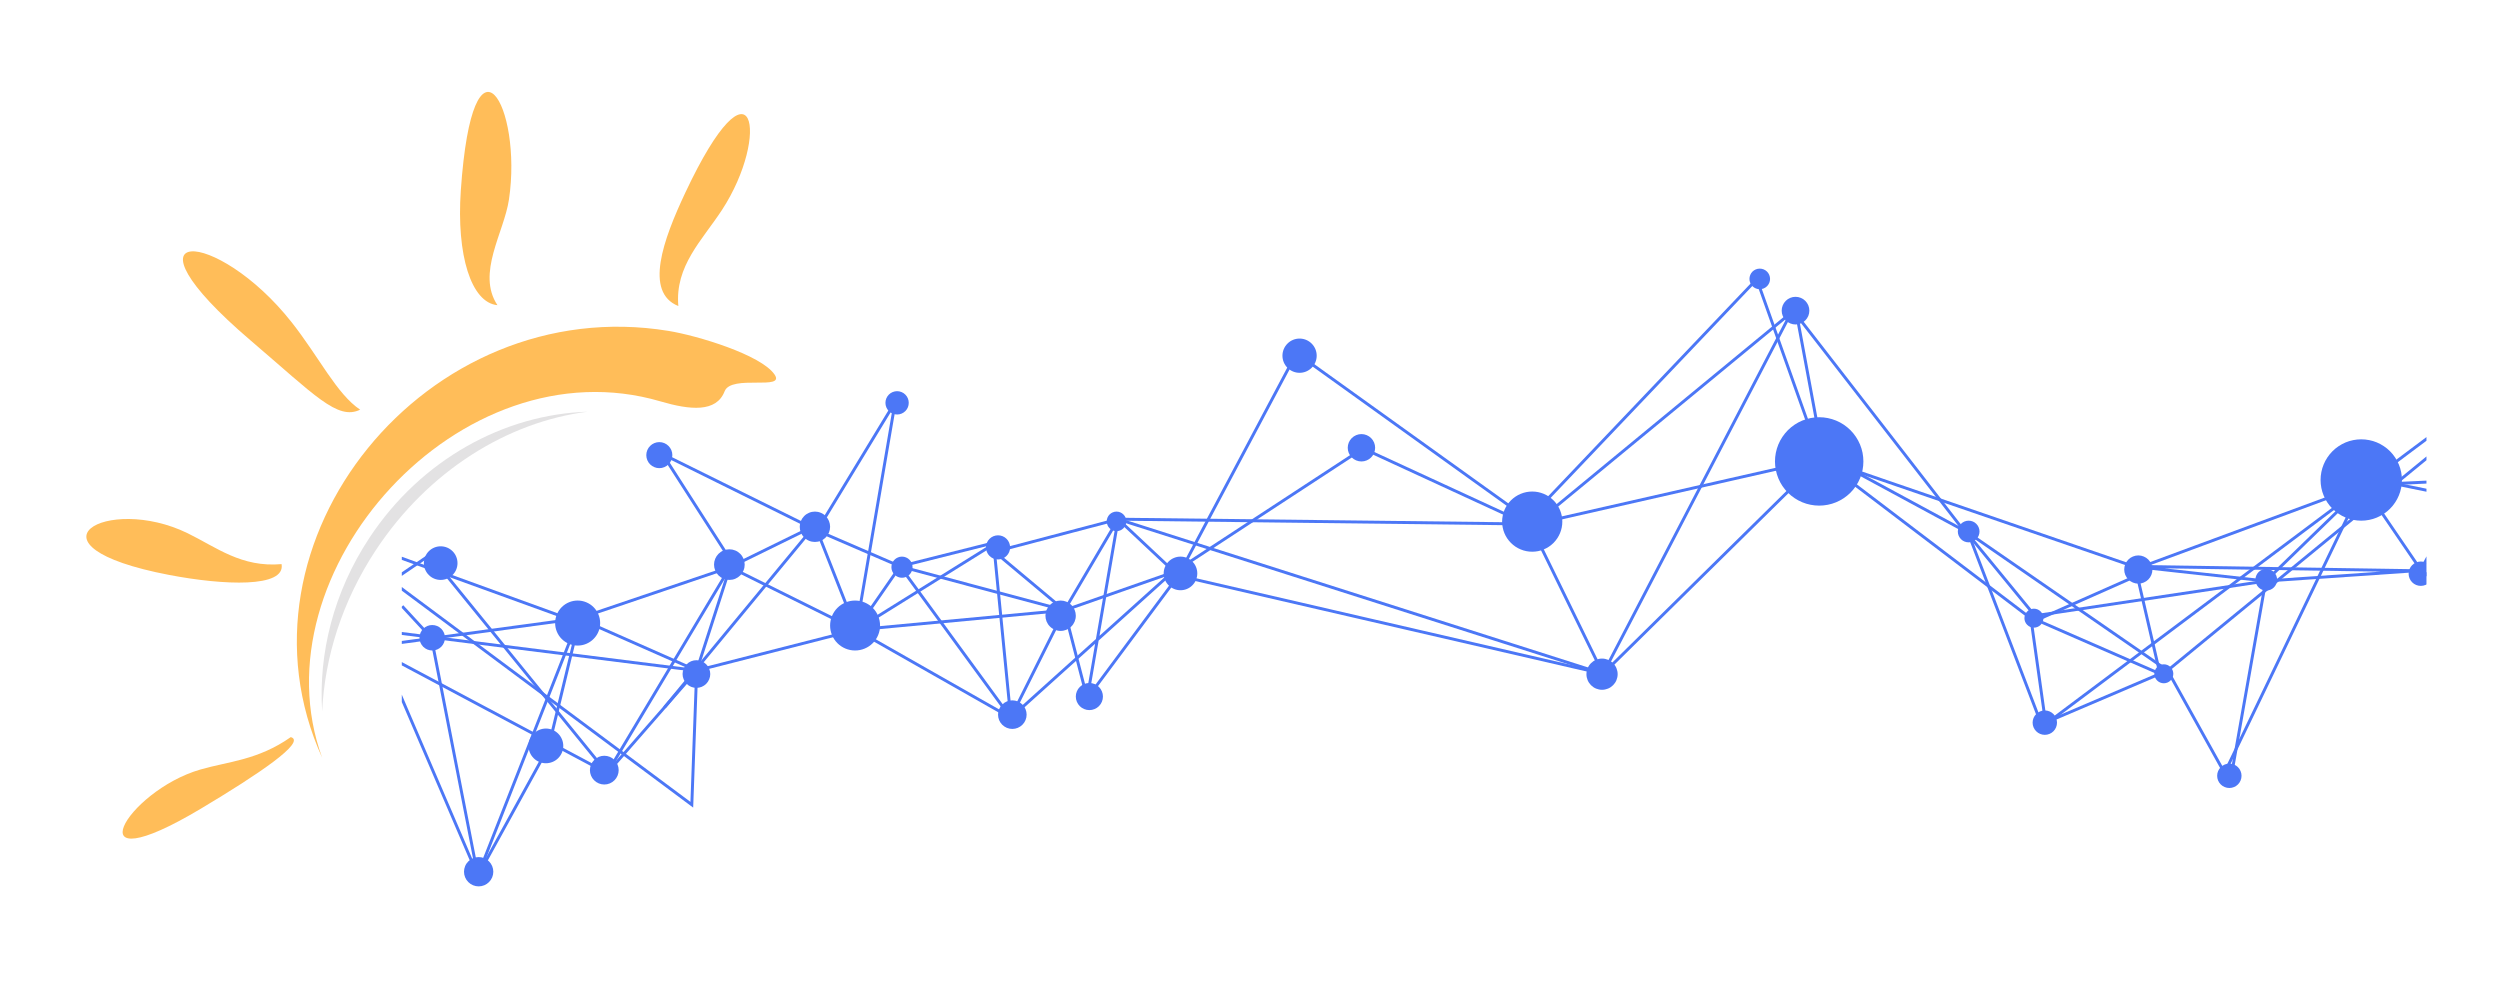 <svg xmlns="http://www.w3.org/2000/svg" xmlns:xlink="http://www.w3.org/1999/xlink" width="500" zoomAndPan="magnify" viewBox="0 0 375 150" height="200" preserveAspectRatio="xMidYMid meet" version="1.0"><defs><clipPath id="fdb945155b"><path d="M 60.27 59 L 363.969 59 L 363.969 117 L 60.27 117 Z M 60.27 59 " clip-rule="nonzero"/></clipPath><clipPath id="598f6f2f33"><path d="M 60.27 46 L 363.969 46 L 363.969 117 L 60.27 117 Z M 60.27 46 " clip-rule="nonzero"/></clipPath><clipPath id="dd120ca1cd"><path d="M 60.27 82 L 88 82 L 88 132 L 60.27 132 Z M 60.27 82 " clip-rule="nonzero"/></clipPath><clipPath id="217105a7f7"><path d="M 60.27 90 L 88 90 L 88 133 L 60.27 133 Z M 60.27 90 " clip-rule="nonzero"/></clipPath><clipPath id="24d20df186"><path d="M 60.27 79 L 152 79 L 152 122 L 60.27 122 Z M 60.27 79 " clip-rule="nonzero"/></clipPath><clipPath id="9c3d9031a1"><path d="M 127 52 L 363.969 52 L 363.969 106 L 127 106 Z M 127 52 " clip-rule="nonzero"/></clipPath><clipPath id="2b7454ceb1"><path d="M 60.27 78 L 124 78 L 124 107 L 60.27 107 Z M 60.27 78 " clip-rule="nonzero"/></clipPath><clipPath id="dd9665282d"><path d="M 240 45 L 363.969 45 L 363.969 110 L 240 110 Z M 240 45 " clip-rule="nonzero"/></clipPath><clipPath id="3e5de1b902"><path d="M 354 71 L 363.969 71 L 363.969 78 L 354 78 Z M 354 71 " clip-rule="nonzero"/></clipPath><clipPath id="6216505ed4"><path d="M 362 63 L 363.969 63 L 363.969 87 L 362 87 Z M 362 63 " clip-rule="nonzero"/></clipPath><clipPath id="ba4e6793b4"><path d="M 262 40.293 L 266 40.293 L 266 44 L 262 44 Z M 262 40.293 " clip-rule="nonzero"/></clipPath><clipPath id="8ced8f68d4"><path d="M 361 84 L 363.969 84 L 363.969 88 L 361 88 Z M 361 84 " clip-rule="nonzero"/></clipPath></defs><g clip-path="url(#fdb945155b)"><path fill="#4c77f6" d="M 333.699 116.434 L 325.047 100.859 L 306.656 108.703 L 304.434 92.887 L 273.176 69.141 L 240.52 101.309 L 240.402 101.281 L 176.641 86.547 L 176.598 86.508 L 167.656 78.125 L 149.641 82.863 L 159.941 91.488 L 151.703 107.961 L 128.176 94.59 L 128.203 94.438 L 133.863 61.418 L 122.648 79.875 L 99.996 68.668 L 110.133 84.465 L 91.109 116.34 L 64.434 83.547 L 50.812 92.828 L 50.562 92.461 L 64.52 82.949 L 91.051 115.566 L 109.613 84.473 L 98.758 67.562 L 122.48 79.297 L 134.695 59.195 L 128.668 94.359 L 151.516 107.348 L 159.387 91.602 L 148.695 82.656 L 167.781 77.633 L 176.855 86.145 L 240.383 100.82 L 273.137 68.555 L 273.289 68.672 L 304.848 92.645 L 307.016 108.07 L 325.238 100.293 L 333.672 115.469 L 354.398 72.309 L 363.742 86.008 L 387.473 64.047 L 387.773 64.371 L 363.668 86.684 L 354.465 73.195 Z M 333.699 116.434 " fill-opacity="1" fill-rule="nonzero"/></g><g clip-path="url(#598f6f2f33)"><path fill="#4c77f6" d="M 91.133 116.23 L 90.977 116.148 L 52.902 95.891 L 53.109 95.5 L 91.027 115.676 L 104.383 100.379 L 104.449 100.363 L 128.289 94.281 L 134.918 84.703 L 135.07 84.742 L 159.559 91.289 L 167.59 77.656 L 167.719 77.656 L 230.121 78.387 L 269.043 46.32 L 294.543 79.18 L 325.129 100.301 L 381.871 53.789 L 382.152 54.129 L 325.152 100.855 L 294.234 79.504 L 294.215 79.477 L 268.973 46.953 L 230.277 78.832 L 167.844 78.102 L 159.77 91.805 L 159.605 91.762 L 135.105 85.211 L 128.559 94.668 L 104.625 100.773 Z M 91.133 116.23 " fill-opacity="1" fill-rule="nonzero"/></g><g clip-path="url(#dd120ca1cd)"><path fill="#4c77f6" d="M 71.652 131.832 L 59.27 102.98 L 59.676 102.809 L 71.699 130.824 L 82.086 111.965 L 86.547 93.516 L 56.469 82.602 L 56.621 82.184 L 87.07 93.234 L 82.504 112.129 L 82.488 112.156 Z M 71.652 131.832 " fill-opacity="1" fill-rule="nonzero"/></g><g clip-path="url(#217105a7f7)"><path fill="#4c77f6" d="M 71.605 132.117 L 64.555 96.008 L 58.039 96.891 L 57.98 96.453 L 64.324 95.59 L 60.164 91.086 L 60.492 90.785 L 64.859 95.52 L 87.152 92.496 Z M 64.996 95.949 L 71.746 130.539 L 86.465 93.035 Z M 64.996 95.949 " fill-opacity="1" fill-rule="nonzero"/></g><g clip-path="url(#24d20df186)"><path fill="#4c77f6" d="M 103.977 121.141 L 103.641 120.891 L 53.973 83.914 L 54.234 83.559 L 103.566 120.281 L 104.281 100.539 L 109.375 84.766 L 128.004 94.02 L 122.164 79.172 L 135.156 84.777 L 151.309 106.867 L 148.949 82.781 L 149.391 82.738 L 151.91 108.441 L 134.867 85.137 L 122.965 80 L 128.84 94.93 L 109.641 85.391 L 104.723 100.613 Z M 103.977 121.141 " fill-opacity="1" fill-rule="nonzero"/></g><g clip-path="url(#9c3d9031a1)"><path fill="#4c77f6" d="M 162.98 105.23 L 159.496 91.785 L 127.508 94.785 L 148.258 81.855 L 135.066 85.172 L 134.957 84.742 L 150.895 80.734 L 129.336 94.168 L 159.832 91.309 L 163.18 104.223 L 176.559 86.227 L 194.406 52.656 L 194.613 52.805 L 230.246 78.371 L 273.168 68.617 L 273.227 68.637 L 320.746 84.965 L 354.387 72.531 L 354.422 72.531 L 370.367 71.801 L 370.387 72.242 L 354.477 72.973 L 320.75 85.434 L 273.145 69.078 L 230.152 78.848 L 194.559 53.312 L 176.938 86.465 L 176.926 86.477 Z M 162.98 105.23 " fill-opacity="1" fill-rule="nonzero"/></g><g clip-path="url(#2b7454ceb1)"><path fill="#4c77f6" d="M 99.844 106.254 L 99.5 105.969 L 103.844 100.719 L 52.977 94.328 L 53.031 93.891 L 103.027 100.168 L 86.199 92.738 L 109.426 84.875 L 123.027 78.203 L 104.672 100.41 L 105.98 100.984 L 104.363 100.781 Z M 87.418 92.793 L 104.25 100.223 L 121.371 79.508 L 109.594 85.285 L 109.582 85.289 Z M 87.418 92.793 " fill-opacity="1" fill-rule="nonzero"/></g><path fill="#4c77f6" d="M 151.758 107.82 L 151.461 107.488 L 164.387 95.855 L 167.543 77.59 L 181.473 82.031 L 204.43 67.008 L 229.754 78.688 L 229.789 78.758 L 240.879 101.434 L 240.383 101.277 L 181.539 82.52 L 175.418 86.523 L 164.797 96.082 L 163.297 104.766 L 162.859 104.688 L 164.266 96.562 Z M 182.02 82.203 L 240.023 100.695 L 229.426 79.023 L 204.469 67.516 Z M 167.895 78.168 L 164.922 95.375 L 175.148 86.168 L 175.164 86.16 L 180.996 82.344 Z M 167.895 78.168 " fill-opacity="1" fill-rule="nonzero"/><path fill="#4c77f6" d="M 159.59 91.336 L 177.043 85.234 L 177.188 85.652 L 159.738 91.754 Z M 159.59 91.336 " fill-opacity="1" fill-rule="nonzero"/><g clip-path="url(#dd9665282d)"><path fill="#4c77f6" d="M 306.246 109.352 L 295.051 80.078 L 273.199 68.258 L 273.18 68.156 L 269.148 46.457 L 240.645 101.168 L 240.254 100.961 L 269.352 45.109 L 273.598 67.969 L 295.406 79.766 L 306.449 108.645 L 368.941 61.836 L 369.207 62.191 Z M 306.246 109.352 " fill-opacity="1" fill-rule="nonzero"/></g><path fill="#4c77f6" d="M 229.871 77.543 L 229.551 77.238 L 263.602 41.465 L 273.484 69.262 L 273.07 69.41 L 263.426 42.293 Z M 229.871 77.543 " fill-opacity="1" fill-rule="nonzero"/><path fill="#4c77f6" d="M 324.309 101.445 L 306.18 93.539 L 306.355 93.133 L 323.676 100.688 L 320.43 86.645 L 305.633 93.199 L 294.715 79.875 L 295.055 79.594 L 305.762 92.656 L 320.742 86.02 Z M 324.309 101.445 " fill-opacity="1" fill-rule="nonzero"/><path fill="#4c77f6" d="M 305.812 92.496 L 305.746 92.059 L 339.766 86.945 L 350.859 76.172 L 351.168 76.492 L 339.973 87.363 Z M 305.812 92.496 " fill-opacity="1" fill-rule="nonzero"/><path fill="#4c77f6" d="M 339.863 87.375 L 339.844 87.371 L 320.016 85.176 L 320.043 84.734 L 362.406 85.387 L 362.418 85.828 Z M 324.699 85.25 L 339.871 86.93 L 357.113 85.746 Z M 324.699 85.25 " fill-opacity="1" fill-rule="nonzero"/><path fill="#4c77f6" d="M 334.355 117.043 L 339.641 87.105 L 340.078 87.184 L 334.793 117.121 Z M 334.355 117.043 " fill-opacity="1" fill-rule="nonzero"/><g clip-path="url(#3e5de1b902)"><path fill="#4c77f6" d="M 354.148 71.762 L 354.238 71.328 L 383.039 77.184 L 382.949 77.621 Z M 354.148 71.762 " fill-opacity="1" fill-rule="nonzero"/></g><g clip-path="url(#6216505ed4)"><path fill="#4c77f6" d="M 362.207 86.715 L 374.652 63.688 L 375.043 63.898 L 362.598 86.926 Z M 362.207 86.715 " fill-opacity="1" fill-rule="nonzero"/></g><path fill="#4c77f6" d="M 68.625 84.469 C 68.625 84.801 68.562 85.125 68.434 85.434 C 68.305 85.742 68.125 86.016 67.887 86.25 C 67.648 86.488 67.379 86.672 67.07 86.797 C 66.758 86.926 66.438 86.988 66.102 86.988 C 65.77 86.988 65.445 86.926 65.137 86.797 C 64.828 86.672 64.555 86.488 64.32 86.25 C 64.082 86.016 63.902 85.742 63.773 85.434 C 63.645 85.125 63.582 84.801 63.582 84.469 C 63.582 84.133 63.645 83.812 63.773 83.504 C 63.902 83.195 64.082 82.922 64.32 82.684 C 64.555 82.449 64.828 82.266 65.137 82.137 C 65.445 82.012 65.77 81.945 66.102 81.945 C 66.438 81.945 66.758 82.012 67.07 82.137 C 67.379 82.266 67.648 82.449 67.887 82.684 C 68.125 82.922 68.305 83.195 68.434 83.504 C 68.562 83.812 68.625 84.133 68.625 84.469 Z M 68.625 84.469 " fill-opacity="1" fill-rule="nonzero"/><path fill="#4c77f6" d="M 73.996 130.758 C 73.996 131.051 73.938 131.332 73.828 131.602 C 73.715 131.867 73.559 132.105 73.352 132.312 C 73.145 132.52 72.906 132.676 72.641 132.789 C 72.371 132.898 72.09 132.957 71.797 132.957 C 71.508 132.957 71.227 132.898 70.957 132.789 C 70.688 132.676 70.453 132.52 70.246 132.312 C 70.039 132.105 69.879 131.867 69.77 131.602 C 69.656 131.332 69.602 131.051 69.602 130.758 C 69.602 130.469 69.656 130.188 69.77 129.918 C 69.879 129.648 70.039 129.414 70.246 129.207 C 70.453 129 70.688 128.844 70.957 128.73 C 71.227 128.617 71.508 128.562 71.797 128.562 C 72.09 128.562 72.371 128.617 72.641 128.73 C 72.906 128.844 73.145 129 73.352 129.207 C 73.559 129.414 73.715 129.648 73.828 129.918 C 73.938 130.188 73.996 130.469 73.996 130.758 Z M 73.996 130.758 " fill-opacity="1" fill-rule="nonzero"/><path fill="#4c77f6" d="M 66.746 95.664 C 66.746 95.918 66.699 96.16 66.602 96.395 C 66.504 96.629 66.367 96.836 66.188 97.016 C 66.008 97.191 65.801 97.332 65.566 97.43 C 65.336 97.523 65.09 97.574 64.836 97.574 C 64.582 97.574 64.34 97.523 64.105 97.43 C 63.871 97.332 63.664 97.191 63.484 97.016 C 63.309 96.836 63.168 96.629 63.07 96.395 C 62.977 96.16 62.926 95.918 62.926 95.664 C 62.926 95.41 62.977 95.164 63.07 94.93 C 63.168 94.699 63.309 94.492 63.484 94.312 C 63.664 94.133 63.871 93.996 64.105 93.898 C 64.34 93.801 64.582 93.754 64.836 93.754 C 65.09 93.754 65.336 93.801 65.566 93.898 C 65.801 93.996 66.008 94.133 66.188 94.312 C 66.367 94.492 66.504 94.699 66.602 94.93 C 66.699 95.164 66.746 95.41 66.746 95.664 Z M 66.746 95.664 " fill-opacity="1" fill-rule="nonzero"/><path fill="#4c77f6" d="M 84.492 111.887 C 84.492 112.23 84.426 112.562 84.293 112.883 C 84.16 113.199 83.973 113.48 83.727 113.727 C 83.484 113.969 83.203 114.16 82.883 114.289 C 82.562 114.422 82.23 114.488 81.887 114.488 C 81.543 114.488 81.211 114.422 80.891 114.289 C 80.57 114.16 80.289 113.969 80.047 113.727 C 79.801 113.48 79.613 113.199 79.48 112.883 C 79.348 112.562 79.281 112.23 79.281 111.887 C 79.281 111.539 79.348 111.207 79.48 110.891 C 79.613 110.57 79.801 110.289 80.047 110.043 C 80.289 109.801 80.57 109.613 80.891 109.48 C 81.211 109.348 81.543 109.281 81.887 109.281 C 82.23 109.281 82.562 109.348 82.883 109.48 C 83.203 109.613 83.484 109.801 83.727 110.043 C 83.973 110.289 84.16 110.57 84.293 110.891 C 84.426 111.207 84.492 111.539 84.492 111.887 Z M 84.492 111.887 " fill-opacity="1" fill-rule="nonzero"/><path fill="#4c77f6" d="M 92.801 115.52 C 92.801 115.805 92.746 116.082 92.637 116.344 C 92.527 116.609 92.371 116.844 92.168 117.043 C 91.969 117.246 91.734 117.402 91.469 117.512 C 91.207 117.621 90.93 117.676 90.645 117.676 C 90.359 117.676 90.086 117.621 89.82 117.512 C 89.555 117.402 89.324 117.246 89.121 117.043 C 88.918 116.844 88.762 116.609 88.652 116.344 C 88.543 116.082 88.488 115.805 88.488 115.52 C 88.488 115.234 88.543 114.961 88.652 114.695 C 88.762 114.43 88.918 114.199 89.121 113.996 C 89.324 113.793 89.555 113.637 89.82 113.527 C 90.086 113.418 90.359 113.363 90.645 113.363 C 90.93 113.363 91.207 113.418 91.469 113.527 C 91.734 113.637 91.969 113.793 92.168 113.996 C 92.371 114.199 92.527 114.43 92.637 114.695 C 92.746 114.961 92.801 115.234 92.801 115.52 Z M 92.801 115.52 " fill-opacity="1" fill-rule="nonzero"/><path fill="#4c77f6" d="M 90.023 93.457 C 90.023 93.906 89.938 94.336 89.766 94.75 C 89.594 95.164 89.348 95.527 89.031 95.844 C 88.715 96.16 88.352 96.406 87.938 96.578 C 87.523 96.75 87.094 96.836 86.645 96.836 C 86.199 96.836 85.766 96.75 85.352 96.578 C 84.941 96.406 84.574 96.16 84.258 95.844 C 83.941 95.527 83.699 95.164 83.527 94.75 C 83.355 94.336 83.27 93.906 83.27 93.457 C 83.27 93.012 83.355 92.578 83.527 92.164 C 83.699 91.754 83.941 91.387 84.258 91.07 C 84.574 90.754 84.941 90.512 85.352 90.34 C 85.766 90.168 86.199 90.082 86.645 90.082 C 87.094 90.082 87.523 90.168 87.938 90.34 C 88.352 90.512 88.715 90.754 89.031 91.07 C 89.348 91.387 89.594 91.754 89.766 92.164 C 89.938 92.578 90.023 93.012 90.023 93.457 Z M 90.023 93.457 " fill-opacity="1" fill-rule="nonzero"/><path fill="#4c77f6" d="M 106.539 101.105 C 106.539 101.379 106.484 101.645 106.379 101.898 C 106.273 102.152 106.125 102.379 105.93 102.574 C 105.734 102.766 105.512 102.918 105.258 103.023 C 105.004 103.129 104.738 103.18 104.465 103.18 C 104.188 103.18 103.922 103.129 103.668 103.023 C 103.414 102.918 103.191 102.766 102.996 102.574 C 102.801 102.379 102.652 102.152 102.547 101.898 C 102.441 101.645 102.387 101.379 102.387 101.105 C 102.387 100.832 102.441 100.566 102.547 100.312 C 102.652 100.059 102.801 99.832 102.996 99.641 C 103.191 99.445 103.414 99.293 103.668 99.188 C 103.922 99.082 104.188 99.031 104.465 99.031 C 104.738 99.031 105.004 99.082 105.258 99.188 C 105.512 99.293 105.734 99.445 105.93 99.641 C 106.125 99.832 106.273 100.059 106.379 100.312 C 106.484 100.566 106.539 100.832 106.539 101.105 Z M 106.539 101.105 " fill-opacity="1" fill-rule="nonzero"/><path fill="#4c77f6" d="M 111.703 84.691 C 111.703 84.996 111.645 85.289 111.527 85.57 C 111.41 85.852 111.246 86.102 111.031 86.316 C 110.816 86.531 110.566 86.699 110.285 86.816 C 110.004 86.934 109.711 86.988 109.406 86.988 C 109.102 86.988 108.809 86.934 108.527 86.816 C 108.246 86.699 107.996 86.531 107.781 86.316 C 107.566 86.102 107.398 85.852 107.281 85.57 C 107.164 85.289 107.105 84.996 107.105 84.691 C 107.105 84.387 107.164 84.094 107.281 83.812 C 107.398 83.531 107.566 83.281 107.781 83.066 C 107.996 82.852 108.246 82.684 108.527 82.57 C 108.809 82.453 109.102 82.395 109.406 82.395 C 109.711 82.395 110.004 82.453 110.285 82.57 C 110.566 82.684 110.816 82.852 111.031 83.066 C 111.246 83.281 111.41 83.531 111.527 83.812 C 111.645 84.094 111.703 84.387 111.703 84.691 Z M 111.703 84.691 " fill-opacity="1" fill-rule="nonzero"/><path fill="#4c77f6" d="M 124.516 79.016 C 124.516 79.32 124.457 79.609 124.344 79.891 C 124.227 80.168 124.062 80.414 123.848 80.629 C 123.637 80.84 123.391 81.008 123.109 81.121 C 122.832 81.238 122.539 81.293 122.238 81.293 C 121.938 81.293 121.645 81.238 121.367 81.121 C 121.09 81.008 120.844 80.84 120.629 80.629 C 120.414 80.414 120.25 80.168 120.133 79.891 C 120.02 79.609 119.961 79.32 119.961 79.016 C 119.961 78.715 120.02 78.426 120.133 78.145 C 120.25 77.867 120.414 77.621 120.629 77.406 C 120.844 77.191 121.09 77.027 121.367 76.914 C 121.645 76.797 121.938 76.738 122.238 76.738 C 122.539 76.738 122.832 76.797 123.109 76.914 C 123.391 77.027 123.637 77.191 123.848 77.406 C 124.062 77.621 124.227 77.867 124.344 78.145 C 124.457 78.426 124.516 78.715 124.516 79.016 Z M 124.516 79.016 " fill-opacity="1" fill-rule="nonzero"/><path fill="#4c77f6" d="M 132.008 93.828 C 132.008 94.324 131.914 94.801 131.723 95.262 C 131.535 95.719 131.262 96.125 130.91 96.477 C 130.559 96.828 130.156 97.098 129.695 97.289 C 129.238 97.477 128.758 97.574 128.262 97.574 C 127.766 97.574 127.289 97.477 126.828 97.289 C 126.371 97.098 125.965 96.828 125.613 96.477 C 125.262 96.125 124.992 95.719 124.801 95.262 C 124.613 94.801 124.516 94.324 124.516 93.828 C 124.516 93.332 124.613 92.852 124.801 92.395 C 124.992 91.934 125.262 91.531 125.613 91.18 C 125.965 90.828 126.371 90.559 126.828 90.367 C 127.289 90.176 127.766 90.082 128.262 90.082 C 128.758 90.082 129.238 90.176 129.695 90.367 C 130.156 90.559 130.559 90.828 130.91 91.18 C 131.262 91.531 131.535 91.934 131.723 92.395 C 131.914 92.852 132.008 93.332 132.008 93.828 Z M 132.008 93.828 " fill-opacity="1" fill-rule="nonzero"/><path fill="#4c77f6" d="M 100.852 68.27 C 100.852 68.531 100.801 68.777 100.703 69.02 C 100.602 69.258 100.461 69.469 100.277 69.652 C 100.094 69.836 99.883 69.977 99.645 70.074 C 99.406 70.176 99.156 70.223 98.898 70.223 C 98.641 70.223 98.391 70.176 98.152 70.074 C 97.91 69.977 97.699 69.836 97.516 69.652 C 97.332 69.469 97.191 69.258 97.094 69.02 C 96.996 68.777 96.945 68.531 96.945 68.27 C 96.945 68.012 96.996 67.762 97.094 67.523 C 97.191 67.285 97.332 67.074 97.516 66.891 C 97.699 66.707 97.91 66.566 98.152 66.465 C 98.391 66.367 98.641 66.316 98.898 66.316 C 99.156 66.316 99.406 66.367 99.645 66.465 C 99.883 66.566 100.094 66.707 100.277 66.891 C 100.461 67.074 100.602 67.285 100.703 67.523 C 100.801 67.762 100.852 68.012 100.852 68.27 Z M 100.852 68.27 " fill-opacity="1" fill-rule="nonzero"/><path fill="#4c77f6" d="M 136.312 60.426 C 136.312 60.66 136.27 60.883 136.18 61.098 C 136.094 61.312 135.965 61.5 135.801 61.664 C 135.637 61.828 135.449 61.953 135.234 62.043 C 135.02 62.133 134.797 62.176 134.566 62.176 C 134.332 62.176 134.109 62.133 133.895 62.043 C 133.68 61.953 133.492 61.828 133.328 61.664 C 133.164 61.5 133.039 61.312 132.949 61.098 C 132.859 60.883 132.816 60.66 132.816 60.426 C 132.816 60.195 132.859 59.973 132.949 59.758 C 133.039 59.543 133.164 59.355 133.328 59.191 C 133.492 59.027 133.68 58.898 133.895 58.812 C 134.109 58.723 134.332 58.676 134.566 58.676 C 134.797 58.676 135.02 58.723 135.234 58.812 C 135.449 58.898 135.637 59.027 135.801 59.191 C 135.965 59.355 136.094 59.543 136.18 59.758 C 136.27 59.973 136.312 60.195 136.312 60.426 Z M 136.312 60.426 " fill-opacity="1" fill-rule="nonzero"/><path fill="#4c77f6" d="M 136.883 85.078 C 136.883 85.289 136.844 85.492 136.762 85.684 C 136.684 85.879 136.566 86.051 136.418 86.199 C 136.27 86.348 136.098 86.461 135.902 86.543 C 135.711 86.625 135.508 86.664 135.297 86.664 C 135.086 86.664 134.883 86.625 134.691 86.543 C 134.496 86.461 134.324 86.348 134.176 86.199 C 134.027 86.051 133.91 85.879 133.832 85.684 C 133.75 85.492 133.711 85.289 133.711 85.078 C 133.711 84.867 133.75 84.664 133.832 84.469 C 133.91 84.277 134.027 84.105 134.176 83.957 C 134.324 83.809 134.496 83.691 134.691 83.613 C 134.883 83.531 135.086 83.492 135.297 83.492 C 135.508 83.492 135.711 83.531 135.902 83.613 C 136.098 83.691 136.27 83.809 136.418 83.957 C 136.566 84.105 136.684 84.277 136.762 84.469 C 136.844 84.664 136.883 84.867 136.883 85.078 Z M 136.883 85.078 " fill-opacity="1" fill-rule="nonzero"/><path fill="#4c77f6" d="M 151.516 82.105 C 151.516 82.348 151.469 82.578 151.379 82.801 C 151.285 83.023 151.156 83.219 150.984 83.387 C 150.816 83.559 150.621 83.688 150.398 83.781 C 150.176 83.871 149.945 83.918 149.707 83.918 C 149.465 83.918 149.234 83.871 149.012 83.781 C 148.793 83.688 148.594 83.559 148.426 83.387 C 148.258 83.219 148.125 83.023 148.035 82.801 C 147.941 82.578 147.895 82.348 147.895 82.105 C 147.895 81.867 147.941 81.637 148.035 81.414 C 148.125 81.191 148.258 80.996 148.426 80.828 C 148.594 80.656 148.793 80.527 149.012 80.434 C 149.234 80.344 149.465 80.297 149.707 80.297 C 149.945 80.297 150.176 80.344 150.398 80.434 C 150.621 80.527 150.816 80.656 150.984 80.828 C 151.156 80.996 151.285 81.191 151.379 81.414 C 151.469 81.637 151.516 81.867 151.516 82.105 Z M 151.516 82.105 " fill-opacity="1" fill-rule="nonzero"/><path fill="#4c77f6" d="M 153.992 107.195 C 153.992 107.48 153.938 107.754 153.828 108.016 C 153.719 108.277 153.566 108.512 153.363 108.711 C 153.164 108.91 152.934 109.066 152.668 109.176 C 152.406 109.285 152.133 109.34 151.848 109.34 C 151.566 109.34 151.293 109.285 151.027 109.176 C 150.766 109.066 150.535 108.91 150.332 108.711 C 150.133 108.512 149.977 108.277 149.867 108.016 C 149.762 107.754 149.707 107.48 149.707 107.195 C 149.707 106.91 149.762 106.637 149.867 106.375 C 149.977 106.113 150.133 105.879 150.332 105.68 C 150.535 105.48 150.766 105.324 151.027 105.215 C 151.293 105.105 151.566 105.051 151.848 105.051 C 152.133 105.051 152.406 105.105 152.668 105.215 C 152.934 105.324 153.164 105.48 153.363 105.68 C 153.566 105.879 153.719 106.113 153.828 106.375 C 153.938 106.637 153.992 106.91 153.992 107.195 Z M 153.992 107.195 " fill-opacity="1" fill-rule="nonzero"/><path fill="#4c77f6" d="M 161.371 92.359 C 161.371 92.66 161.312 92.953 161.199 93.23 C 161.082 93.512 160.918 93.758 160.703 93.969 C 160.492 94.184 160.246 94.348 159.965 94.465 C 159.688 94.578 159.395 94.637 159.094 94.637 C 158.793 94.637 158.5 94.578 158.223 94.465 C 157.941 94.348 157.695 94.184 157.484 93.969 C 157.27 93.758 157.105 93.512 156.988 93.23 C 156.875 92.953 156.816 92.66 156.816 92.359 C 156.816 92.059 156.875 91.766 156.988 91.488 C 157.105 91.207 157.27 90.961 157.484 90.75 C 157.695 90.535 157.941 90.371 158.223 90.254 C 158.5 90.141 158.793 90.082 159.094 90.082 C 159.395 90.082 159.688 90.141 159.965 90.254 C 160.246 90.371 160.492 90.535 160.703 90.75 C 160.918 90.961 161.082 91.207 161.199 91.488 C 161.312 91.766 161.371 92.059 161.371 92.359 Z M 161.371 92.359 " fill-opacity="1" fill-rule="nonzero"/><path fill="#4c77f6" d="M 165.441 104.48 C 165.441 104.75 165.387 105.012 165.285 105.262 C 165.18 105.508 165.035 105.73 164.844 105.922 C 164.652 106.109 164.434 106.258 164.184 106.359 C 163.934 106.465 163.676 106.516 163.406 106.516 C 163.137 106.516 162.875 106.465 162.629 106.359 C 162.379 106.258 162.156 106.109 161.969 105.922 C 161.777 105.73 161.629 105.508 161.527 105.262 C 161.422 105.012 161.371 104.75 161.371 104.48 C 161.371 104.211 161.422 103.953 161.527 103.703 C 161.629 103.453 161.777 103.234 161.969 103.043 C 162.156 102.852 162.379 102.707 162.629 102.602 C 162.875 102.5 163.137 102.449 163.406 102.449 C 163.676 102.449 163.934 102.5 164.184 102.602 C 164.434 102.707 164.652 102.852 164.844 103.043 C 165.035 103.234 165.18 103.453 165.285 103.703 C 165.387 103.953 165.441 104.211 165.441 104.48 Z M 165.441 104.48 " fill-opacity="1" fill-rule="nonzero"/><path fill="#4c77f6" d="M 179.594 86.012 C 179.594 86.348 179.531 86.668 179.402 86.977 C 179.277 87.289 179.094 87.559 178.855 87.797 C 178.621 88.031 178.348 88.215 178.039 88.344 C 177.73 88.473 177.406 88.535 177.074 88.535 C 176.738 88.535 176.418 88.473 176.109 88.344 C 175.801 88.215 175.527 88.031 175.289 87.797 C 175.055 87.559 174.871 87.289 174.742 86.977 C 174.617 86.668 174.551 86.348 174.551 86.012 C 174.551 85.68 174.617 85.355 174.742 85.047 C 174.871 84.738 175.055 84.465 175.289 84.23 C 175.527 83.992 175.801 83.812 176.109 83.684 C 176.418 83.555 176.738 83.492 177.074 83.492 C 177.406 83.492 177.73 83.555 178.039 83.684 C 178.348 83.812 178.621 83.992 178.855 84.23 C 179.094 84.465 179.277 84.738 179.402 85.047 C 179.531 85.355 179.594 85.68 179.594 86.012 Z M 179.594 86.012 " fill-opacity="1" fill-rule="nonzero"/><path fill="#4c77f6" d="M 168.941 78.207 C 168.941 78.398 168.906 78.586 168.832 78.766 C 168.758 78.945 168.652 79.105 168.512 79.242 C 168.375 79.379 168.219 79.488 168.039 79.562 C 167.859 79.637 167.672 79.672 167.477 79.672 C 167.281 79.672 167.094 79.637 166.914 79.562 C 166.734 79.488 166.578 79.379 166.438 79.242 C 166.301 79.105 166.195 78.945 166.121 78.766 C 166.047 78.586 166.008 78.398 166.008 78.207 C 166.008 78.012 166.047 77.824 166.121 77.645 C 166.195 77.465 166.301 77.305 166.438 77.168 C 166.578 77.031 166.734 76.926 166.914 76.852 C 167.094 76.777 167.281 76.738 167.477 76.738 C 167.672 76.738 167.859 76.777 168.039 76.852 C 168.219 76.926 168.375 77.031 168.512 77.168 C 168.652 77.305 168.758 77.465 168.832 77.645 C 168.906 77.824 168.941 78.012 168.941 78.207 Z M 168.941 78.207 " fill-opacity="1" fill-rule="nonzero"/><path fill="#4c77f6" d="M 197.504 53.355 C 197.504 53.695 197.438 54.023 197.309 54.336 C 197.176 54.652 196.992 54.93 196.75 55.168 C 196.512 55.41 196.23 55.594 195.918 55.727 C 195.602 55.855 195.277 55.922 194.934 55.922 C 194.594 55.922 194.266 55.855 193.953 55.727 C 193.637 55.594 193.359 55.41 193.121 55.168 C 192.879 54.93 192.695 54.652 192.562 54.336 C 192.434 54.023 192.367 53.695 192.367 53.355 C 192.367 53.012 192.434 52.688 192.562 52.371 C 192.695 52.059 192.879 51.781 193.121 51.539 C 193.359 51.297 193.637 51.113 193.953 50.98 C 194.266 50.852 194.594 50.785 194.934 50.785 C 195.277 50.785 195.602 50.852 195.918 50.98 C 196.23 51.113 196.512 51.297 196.75 51.539 C 196.992 51.781 197.176 52.059 197.309 52.371 C 197.438 52.688 197.504 53.012 197.504 53.355 Z M 197.504 53.355 " fill-opacity="1" fill-rule="nonzero"/><path fill="#4c77f6" d="M 206.27 67.168 C 206.27 67.438 206.219 67.699 206.113 67.953 C 206.008 68.203 205.859 68.426 205.668 68.617 C 205.477 68.812 205.254 68.961 205 69.062 C 204.75 69.168 204.488 69.219 204.215 69.219 C 203.941 69.219 203.68 69.168 203.43 69.062 C 203.18 68.961 202.957 68.812 202.762 68.617 C 202.57 68.426 202.422 68.203 202.316 67.953 C 202.215 67.699 202.16 67.438 202.16 67.168 C 202.16 66.895 202.215 66.633 202.316 66.379 C 202.422 66.129 202.57 65.906 202.762 65.715 C 202.957 65.523 203.18 65.375 203.43 65.27 C 203.68 65.164 203.941 65.113 204.215 65.113 C 204.488 65.113 204.75 65.164 205 65.27 C 205.254 65.375 205.477 65.523 205.668 65.715 C 205.859 65.906 206.008 66.129 206.113 66.379 C 206.219 66.633 206.27 66.895 206.27 67.168 Z M 206.27 67.168 " fill-opacity="1" fill-rule="nonzero"/><path fill="#4c77f6" d="M 234.348 78.246 C 234.348 78.539 234.32 78.836 234.262 79.125 C 234.203 79.418 234.117 79.699 234.004 79.973 C 233.891 80.246 233.75 80.508 233.586 80.754 C 233.422 81 233.234 81.227 233.027 81.438 C 232.816 81.648 232.586 81.832 232.34 82 C 232.094 82.164 231.836 82.301 231.562 82.414 C 231.285 82.531 231.004 82.613 230.715 82.672 C 230.422 82.73 230.129 82.758 229.832 82.758 C 229.535 82.758 229.242 82.73 228.953 82.672 C 228.66 82.613 228.379 82.531 228.105 82.414 C 227.832 82.301 227.57 82.164 227.324 82 C 227.078 81.832 226.852 81.648 226.641 81.438 C 226.43 81.227 226.242 81 226.078 80.754 C 225.914 80.508 225.773 80.246 225.66 79.973 C 225.547 79.699 225.461 79.418 225.406 79.125 C 225.348 78.836 225.316 78.539 225.316 78.246 C 225.316 77.949 225.348 77.656 225.406 77.363 C 225.461 77.074 225.547 76.789 225.66 76.516 C 225.773 76.242 225.914 75.984 226.078 75.734 C 226.242 75.488 226.43 75.262 226.641 75.051 C 226.852 74.844 227.078 74.656 227.324 74.492 C 227.57 74.324 227.832 74.188 228.105 74.074 C 228.379 73.961 228.66 73.875 228.953 73.816 C 229.242 73.758 229.535 73.73 229.832 73.73 C 230.129 73.73 230.422 73.758 230.715 73.816 C 231.004 73.875 231.285 73.961 231.562 74.074 C 231.836 74.188 232.094 74.324 232.34 74.492 C 232.586 74.656 232.816 74.844 233.027 75.051 C 233.234 75.262 233.422 75.488 233.586 75.734 C 233.75 75.984 233.891 76.242 234.004 76.516 C 234.117 76.789 234.203 77.074 234.262 77.363 C 234.32 77.656 234.348 77.949 234.348 78.246 Z M 234.348 78.246 " fill-opacity="1" fill-rule="nonzero"/><path fill="#4c77f6" d="M 242.648 101.125 C 242.648 101.438 242.586 101.734 242.469 102.023 C 242.352 102.309 242.18 102.562 241.961 102.781 C 241.742 103 241.488 103.172 241.203 103.289 C 240.914 103.406 240.617 103.469 240.305 103.469 C 239.996 103.469 239.699 103.406 239.41 103.289 C 239.125 103.172 238.871 103 238.652 102.781 C 238.434 102.562 238.262 102.309 238.145 102.023 C 238.027 101.734 237.965 101.438 237.965 101.125 C 237.965 100.816 238.027 100.52 238.145 100.23 C 238.262 99.945 238.434 99.691 238.652 99.473 C 238.871 99.254 239.125 99.082 239.41 98.965 C 239.699 98.848 239.996 98.785 240.305 98.785 C 240.617 98.785 240.914 98.848 241.203 98.965 C 241.488 99.082 241.742 99.254 241.961 99.473 C 242.18 99.691 242.352 99.945 242.469 100.23 C 242.586 100.52 242.648 100.816 242.648 101.125 Z M 242.648 101.125 " fill-opacity="1" fill-rule="nonzero"/><g clip-path="url(#ba4e6793b4)"><path fill="#4c77f6" d="M 265.508 41.836 C 265.508 42.043 265.469 42.238 265.391 42.43 C 265.312 42.617 265.199 42.785 265.055 42.93 C 264.91 43.074 264.742 43.188 264.555 43.266 C 264.363 43.344 264.168 43.383 263.961 43.383 C 263.758 43.383 263.559 43.344 263.371 43.266 C 263.18 43.188 263.016 43.074 262.867 42.93 C 262.723 42.785 262.613 42.617 262.535 42.43 C 262.457 42.238 262.418 42.043 262.418 41.836 C 262.418 41.633 262.457 41.434 262.535 41.246 C 262.613 41.055 262.723 40.891 262.867 40.742 C 263.016 40.598 263.18 40.488 263.371 40.41 C 263.559 40.332 263.758 40.293 263.961 40.293 C 264.168 40.293 264.363 40.332 264.555 40.41 C 264.742 40.488 264.91 40.598 265.055 40.742 C 265.199 40.891 265.312 41.055 265.391 41.246 C 265.469 41.434 265.508 41.633 265.508 41.836 Z M 265.508 41.836 " fill-opacity="1" fill-rule="nonzero"/></g><path fill="#4c77f6" d="M 271.402 46.598 C 271.402 46.871 271.352 47.137 271.246 47.391 C 271.141 47.645 270.988 47.867 270.797 48.062 C 270.602 48.258 270.375 48.406 270.121 48.512 C 269.867 48.617 269.602 48.672 269.328 48.672 C 269.055 48.672 268.789 48.617 268.535 48.512 C 268.281 48.406 268.055 48.258 267.863 48.062 C 267.668 47.867 267.516 47.645 267.41 47.391 C 267.305 47.137 267.254 46.871 267.254 46.598 C 267.254 46.32 267.305 46.059 267.41 45.805 C 267.516 45.547 267.668 45.324 267.863 45.129 C 268.055 44.934 268.281 44.785 268.535 44.68 C 268.789 44.574 269.055 44.523 269.328 44.523 C 269.602 44.523 269.867 44.574 270.121 44.68 C 270.375 44.785 270.602 44.934 270.797 45.129 C 270.988 45.324 271.141 45.547 271.246 45.805 C 271.352 46.059 271.402 46.32 271.402 46.598 Z M 271.402 46.598 " fill-opacity="1" fill-rule="nonzero"/><path fill="#4c77f6" d="M 279.508 69.215 C 279.508 69.648 279.465 70.078 279.383 70.508 C 279.297 70.934 279.172 71.348 279.004 71.75 C 278.836 72.152 278.633 72.535 278.391 72.898 C 278.148 73.258 277.875 73.594 277.566 73.902 C 277.258 74.211 276.922 74.484 276.562 74.727 C 276.199 74.969 275.816 75.172 275.414 75.34 C 275.012 75.508 274.598 75.633 274.172 75.715 C 273.746 75.801 273.312 75.844 272.879 75.844 C 272.441 75.844 272.012 75.801 271.586 75.715 C 271.156 75.633 270.742 75.508 270.34 75.34 C 269.938 75.172 269.555 74.969 269.195 74.727 C 268.832 74.484 268.496 74.211 268.188 73.902 C 267.883 73.594 267.605 73.258 267.363 72.898 C 267.121 72.535 266.918 72.152 266.75 71.75 C 266.586 71.348 266.461 70.934 266.375 70.508 C 266.289 70.078 266.246 69.648 266.246 69.215 C 266.246 68.777 266.289 68.348 266.375 67.918 C 266.461 67.492 266.586 67.078 266.75 66.676 C 266.918 66.273 267.121 65.891 267.363 65.531 C 267.605 65.168 267.883 64.832 268.188 64.523 C 268.496 64.219 268.832 63.941 269.195 63.699 C 269.555 63.457 269.938 63.254 270.34 63.086 C 270.742 62.922 271.156 62.797 271.586 62.711 C 272.012 62.625 272.441 62.582 272.879 62.582 C 273.312 62.582 273.746 62.625 274.172 62.711 C 274.598 62.797 275.012 62.922 275.414 63.086 C 275.816 63.254 276.199 63.457 276.562 63.699 C 276.922 63.941 277.258 64.219 277.566 64.523 C 277.875 64.832 278.148 65.168 278.391 65.531 C 278.633 65.891 278.836 66.273 279.004 66.676 C 279.172 67.078 279.297 67.492 279.383 67.918 C 279.465 68.348 279.508 68.777 279.508 69.215 Z M 279.508 69.215 " fill-opacity="1" fill-rule="nonzero"/><path fill="#4c77f6" d="M 296.926 79.727 C 296.926 79.941 296.883 80.148 296.801 80.348 C 296.719 80.547 296.602 80.723 296.449 80.875 C 296.297 81.031 296.121 81.148 295.922 81.23 C 295.723 81.312 295.516 81.352 295.301 81.352 C 295.082 81.352 294.875 81.312 294.676 81.23 C 294.477 81.148 294.301 81.031 294.148 80.875 C 293.996 80.723 293.879 80.547 293.797 80.348 C 293.715 80.148 293.672 79.941 293.672 79.727 C 293.672 79.512 293.715 79.305 293.797 79.105 C 293.879 78.906 293.996 78.73 294.148 78.578 C 294.301 78.422 294.477 78.305 294.676 78.223 C 294.875 78.141 295.082 78.102 295.301 78.102 C 295.516 78.102 295.723 78.141 295.922 78.223 C 296.121 78.305 296.297 78.422 296.449 78.578 C 296.602 78.73 296.719 78.906 296.801 79.105 C 296.883 79.305 296.926 79.512 296.926 79.727 Z M 296.926 79.727 " fill-opacity="1" fill-rule="nonzero"/><path fill="#4c77f6" d="M 341.566 86.957 C 341.566 87.176 341.523 87.383 341.441 87.582 C 341.359 87.781 341.242 87.957 341.09 88.109 C 340.938 88.262 340.762 88.379 340.562 88.461 C 340.363 88.543 340.156 88.586 339.938 88.586 C 339.723 88.586 339.516 88.543 339.316 88.461 C 339.117 88.379 338.941 88.262 338.789 88.109 C 338.637 87.957 338.52 87.781 338.438 87.582 C 338.355 87.383 338.312 87.176 338.312 86.957 C 338.312 86.742 338.355 86.535 338.438 86.336 C 338.52 86.137 338.637 85.961 338.789 85.809 C 338.941 85.656 339.117 85.539 339.316 85.457 C 339.516 85.371 339.723 85.332 339.938 85.332 C 340.156 85.332 340.363 85.371 340.562 85.457 C 340.762 85.539 340.938 85.656 341.09 85.809 C 341.242 85.961 341.359 86.137 341.441 86.336 C 341.523 86.535 341.566 86.742 341.566 86.957 Z M 341.566 86.957 " fill-opacity="1" fill-rule="nonzero"/><path fill="#4c77f6" d="M 306.512 92.727 C 306.512 92.914 306.477 93.098 306.402 93.27 C 306.332 93.445 306.227 93.598 306.094 93.73 C 305.961 93.867 305.809 93.969 305.633 94.039 C 305.457 94.113 305.277 94.148 305.086 94.148 C 304.898 94.148 304.719 94.113 304.543 94.039 C 304.367 93.969 304.215 93.867 304.082 93.73 C 303.949 93.598 303.844 93.445 303.773 93.27 C 303.699 93.098 303.664 92.914 303.664 92.727 C 303.664 92.535 303.699 92.355 303.773 92.18 C 303.844 92.008 303.949 91.852 304.082 91.719 C 304.215 91.586 304.367 91.484 304.543 91.41 C 304.719 91.34 304.898 91.301 305.086 91.301 C 305.277 91.301 305.457 91.34 305.633 91.41 C 305.809 91.484 305.961 91.586 306.094 91.719 C 306.227 91.852 306.332 92.008 306.402 92.18 C 306.477 92.355 306.512 92.535 306.512 92.727 Z M 306.512 92.727 " fill-opacity="1" fill-rule="nonzero"/><path fill="#4c77f6" d="M 325.996 101.066 C 325.996 101.254 325.961 101.438 325.887 101.613 C 325.816 101.785 325.711 101.941 325.578 102.074 C 325.445 102.207 325.293 102.309 325.117 102.383 C 324.941 102.453 324.762 102.492 324.574 102.492 C 324.383 102.492 324.203 102.453 324.027 102.383 C 323.852 102.309 323.699 102.207 323.566 102.074 C 323.434 101.941 323.328 101.785 323.258 101.613 C 323.184 101.438 323.148 101.254 323.148 101.066 C 323.148 100.879 323.184 100.695 323.258 100.523 C 323.328 100.348 323.434 100.195 323.566 100.059 C 323.699 99.926 323.852 99.824 324.027 99.75 C 324.203 99.68 324.383 99.645 324.574 99.645 C 324.762 99.645 324.941 99.68 325.117 99.75 C 325.293 99.824 325.445 99.926 325.578 100.059 C 325.711 100.195 325.816 100.348 325.887 100.523 C 325.961 100.695 325.996 100.879 325.996 101.066 Z M 325.996 101.066 " fill-opacity="1" fill-rule="nonzero"/><path fill="#4c77f6" d="M 308.551 108.398 C 308.551 108.641 308.504 108.875 308.41 109.098 C 308.32 109.32 308.188 109.52 308.016 109.691 C 307.844 109.863 307.645 109.996 307.422 110.086 C 307.199 110.18 306.965 110.227 306.723 110.227 C 306.48 110.227 306.246 110.18 306.023 110.086 C 305.797 109.996 305.602 109.863 305.43 109.691 C 305.258 109.52 305.125 109.32 305.031 109.098 C 304.938 108.875 304.891 108.641 304.891 108.398 C 304.891 108.156 304.938 107.922 305.031 107.699 C 305.125 107.473 305.258 107.277 305.43 107.105 C 305.602 106.934 305.797 106.801 306.023 106.707 C 306.246 106.613 306.48 106.566 306.723 106.566 C 306.965 106.566 307.199 106.613 307.422 106.707 C 307.645 106.801 307.844 106.934 308.016 107.105 C 308.188 107.277 308.32 107.473 308.41 107.699 C 308.504 107.922 308.551 108.156 308.551 108.398 Z M 308.551 108.398 " fill-opacity="1" fill-rule="nonzero"/><path fill="#4c77f6" d="M 336.23 116.371 C 336.23 116.613 336.184 116.848 336.09 117.07 C 336 117.293 335.867 117.492 335.695 117.664 C 335.523 117.836 335.324 117.969 335.102 118.059 C 334.879 118.152 334.645 118.199 334.402 118.199 C 334.16 118.199 333.926 118.152 333.703 118.059 C 333.477 117.969 333.281 117.836 333.109 117.664 C 332.938 117.492 332.805 117.293 332.711 117.07 C 332.617 116.848 332.574 116.613 332.574 116.371 C 332.574 116.129 332.617 115.895 332.711 115.672 C 332.805 115.445 332.938 115.25 333.109 115.078 C 333.281 114.906 333.477 114.773 333.703 114.68 C 333.926 114.586 334.16 114.539 334.402 114.539 C 334.645 114.539 334.879 114.586 335.102 114.68 C 335.324 114.773 335.523 114.906 335.695 115.078 C 335.867 115.25 336 115.445 336.09 115.672 C 336.184 115.895 336.23 116.129 336.23 116.371 Z M 336.23 116.371 " fill-opacity="1" fill-rule="nonzero"/><g clip-path="url(#8ced8f68d4)"><path fill="#4c77f6" d="M 364.949 86.055 C 364.949 86.297 364.902 86.531 364.812 86.754 C 364.719 86.98 364.586 87.176 364.414 87.348 C 364.242 87.52 364.043 87.652 363.82 87.746 C 363.598 87.836 363.363 87.883 363.121 87.883 C 362.879 87.883 362.645 87.836 362.422 87.746 C 362.195 87.652 362 87.52 361.828 87.348 C 361.656 87.176 361.523 86.98 361.43 86.754 C 361.336 86.531 361.293 86.297 361.293 86.055 C 361.293 85.812 361.336 85.578 361.43 85.355 C 361.523 85.129 361.656 84.934 361.828 84.762 C 362 84.59 362.195 84.457 362.422 84.363 C 362.645 84.273 362.879 84.227 363.121 84.227 C 363.363 84.227 363.598 84.273 363.82 84.363 C 364.043 84.457 364.242 84.59 364.414 84.762 C 364.586 84.934 364.719 85.129 364.812 85.355 C 364.902 85.578 364.949 85.812 364.949 86.055 Z M 364.949 86.055 " fill-opacity="1" fill-rule="nonzero"/></g><path fill="#4c77f6" d="M 322.863 85.43 C 322.863 85.711 322.812 85.98 322.703 86.238 C 322.598 86.5 322.441 86.727 322.246 86.926 C 322.047 87.125 321.816 87.277 321.559 87.383 C 321.301 87.492 321.031 87.547 320.75 87.547 C 320.469 87.547 320.199 87.492 319.938 87.383 C 319.68 87.277 319.449 87.125 319.254 86.926 C 319.055 86.727 318.902 86.5 318.793 86.238 C 318.688 85.98 318.633 85.711 318.633 85.43 C 318.633 85.148 318.688 84.879 318.793 84.621 C 318.902 84.359 319.055 84.133 319.254 83.934 C 319.449 83.734 319.68 83.582 319.938 83.477 C 320.199 83.367 320.469 83.312 320.75 83.312 C 321.031 83.312 321.301 83.367 321.559 83.477 C 321.816 83.582 322.047 83.734 322.246 83.934 C 322.441 84.133 322.598 84.359 322.703 84.621 C 322.812 84.879 322.863 85.148 322.863 85.43 Z M 322.863 85.43 " fill-opacity="1" fill-rule="nonzero"/><path fill="#4c77f6" d="M 360.289 72 C 360.289 72.398 360.25 72.797 360.172 73.188 C 360.094 73.582 359.977 73.965 359.824 74.332 C 359.672 74.703 359.48 75.055 359.258 75.387 C 359.035 75.723 358.785 76.031 358.5 76.312 C 358.219 76.598 357.91 76.848 357.574 77.07 C 357.242 77.293 356.891 77.48 356.52 77.637 C 356.152 77.789 355.77 77.906 355.375 77.984 C 354.984 78.062 354.586 78.102 354.188 78.102 C 353.785 78.102 353.391 78.062 352.996 77.984 C 352.602 77.906 352.223 77.789 351.852 77.637 C 351.48 77.48 351.129 77.293 350.797 77.07 C 350.465 76.848 350.156 76.598 349.871 76.312 C 349.59 76.031 349.336 75.723 349.113 75.387 C 348.891 75.055 348.703 74.703 348.551 74.332 C 348.395 73.965 348.281 73.582 348.203 73.188 C 348.125 72.797 348.086 72.398 348.086 72 C 348.086 71.598 348.125 71.199 348.203 70.809 C 348.281 70.414 348.395 70.035 348.551 69.664 C 348.703 69.293 348.891 68.941 349.113 68.609 C 349.336 68.273 349.59 67.969 349.871 67.684 C 350.156 67.398 350.465 67.148 350.797 66.926 C 351.129 66.703 351.48 66.516 351.852 66.359 C 352.223 66.207 352.602 66.094 352.996 66.016 C 353.391 65.938 353.785 65.898 354.188 65.898 C 354.586 65.898 354.984 65.938 355.375 66.016 C 355.77 66.094 356.152 66.207 356.52 66.359 C 356.891 66.516 357.242 66.703 357.574 66.926 C 357.91 67.148 358.219 67.398 358.5 67.684 C 358.785 67.969 359.035 68.273 359.258 68.609 C 359.48 68.941 359.672 69.293 359.824 69.664 C 359.977 70.035 360.094 70.414 360.172 70.809 C 360.25 71.199 360.289 71.598 360.289 72 Z M 360.289 72 " fill-opacity="1" fill-rule="nonzero"/><path fill="#ffbd59" d="M 48.324 113.66 C 38.16 85.762 69.047 51.371 99.082 60.211 C 103.512 61.512 107.457 61.902 108.695 58.691 C 109.688 56.121 117.883 58.648 116.18 56.172 C 114.133 53.203 104.613 50.348 100.289 49.637 C 64.031 43.684 33.586 81.145 48.324 113.66 Z M 48.324 113.66 " fill-opacity="1" fill-rule="evenodd"/><path fill="#ffbd59" d="M 42.238 84.617 C 36.223 85.148 32.477 82.102 28.145 79.984 C 16.039 74.074 2.449 81.844 25.359 86.238 C 33.605 87.82 42.855 88.191 42.238 84.617 Z M 43.617 110.566 C 38.672 114.035 34.305 114.199 30.051 115.43 C 18.879 118.668 10.621 132.957 30.164 121.281 C 38.719 116.172 46.035 111.254 43.617 110.566 Z M 101.75 45.906 C 101.219 39.891 105.34 36.02 108.293 31.5 C 115.629 20.273 113.098 6.992 102.789 28.918 C 99.461 35.996 96.617 43.844 101.75 45.906 Z M 74.617 45.777 C 71.441 40.992 75.605 34.902 76.344 29.926 C 78.418 15.949 70.914 2.605 69.121 28.574 C 68.453 38.254 70.668 45.406 74.617 45.777 Z M 54.02 61.453 C 50.504 59.098 47.855 53.555 43.754 48.348 C 32.492 34.051 16.848 33.367 37.625 51.098 C 47.238 59.301 50.633 63.098 54.02 61.453 Z M 54.02 61.453 " fill-opacity="1" fill-rule="evenodd"/><path fill="#e3e2e3" d="M 55.395 80.699 C 50.039 88.82 47.766 98.008 48.324 106.715 C 48.699 98.59 51.336 90.156 56.383 82.508 C 64.25 70.586 76.176 63.281 88.125 61.758 C 75.695 62.145 63.211 68.855 55.395 80.699 Z M 55.395 80.699 " fill-opacity="1" fill-rule="evenodd"/></svg>